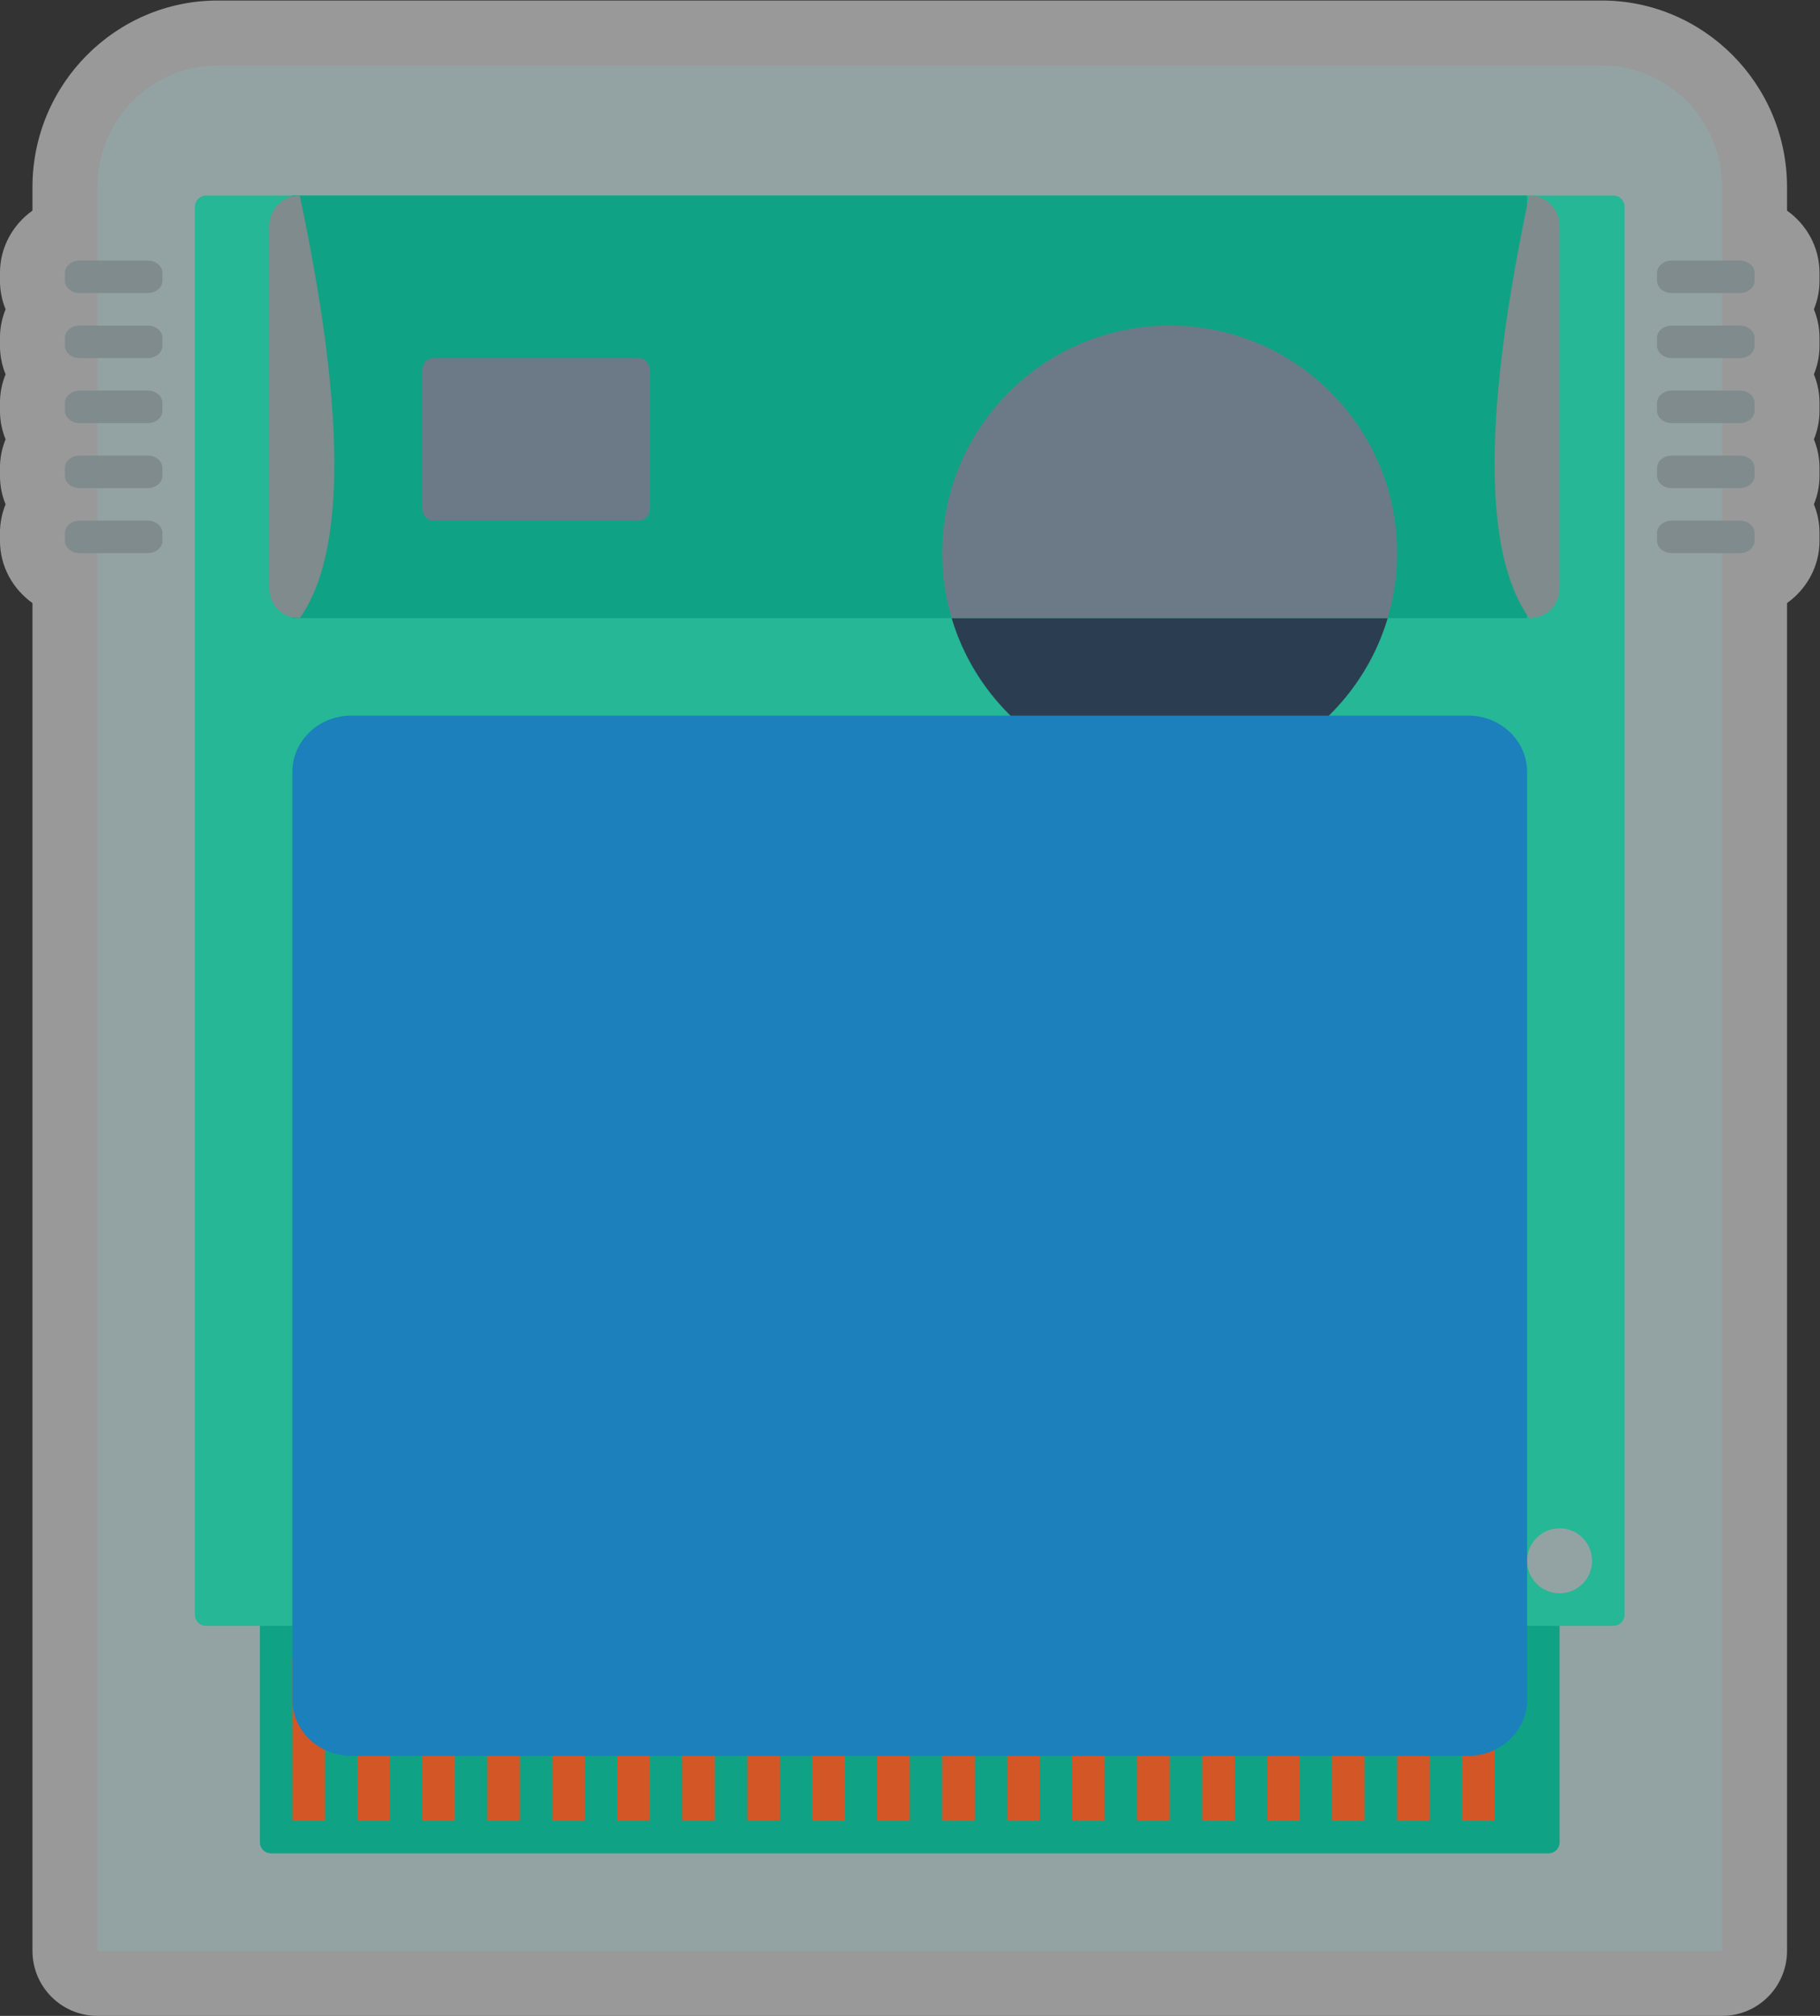 <svg height="330.666" viewBox="0 0 298.667 330.666" width="298.667" xmlns="http://www.w3.org/2000/svg" xmlns:xlink="http://www.w3.org/1999/xlink"><rect x="0" y="0" width="298.667" height="330.666" fill="#333333" stroke="none"/><clipPath id="a"><path d="m0 256h256v-256h-256z"/></clipPath><clipPath id="b"><path d="m16 252h224v-248h-224z"/></clipPath><g clip-path="url(#a)" transform="matrix(1.333 0 0 -1.333 -21.333 336)"><g clip-path="url(#b)" opacity=".5"><path d="m0 0c0 3.137-1.575 5.924-4 7.658v2.884c0 12.664-10.235 22.967-22.815 22.967h-170.37c-12.58 0-22.815-10.303-22.815-22.967v-2.885c-2.425-1.733-4-4.52-4-7.657v-.981c0-1.239.246-2.423.692-3.51-.446-1.086-.692-2.27-.692-3.509v-.981c0-1.239.246-2.423.692-3.51-.446-1.086-.692-2.27-.692-3.509v-.981c0-1.239.246-2.423.692-3.51-.446-1.086-.692-2.27-.692-3.509v-.981c0-1.239.246-2.423.692-3.51-.446-1.086-.692-2.27-.692-3.509v-.981c0-3.138 1.575-5.925 4-7.658v-83.529-67.355-14.968c0-4.418 3.582-8 8-8h14.815 170.37 14.815c4.418 0 8 3.582 8 8v14.968 67.355 83.529c2.425 1.733 4 4.52 4 7.658v.981c0 1.239-.246 2.423-.692 3.509.446 1.087.692 2.271.692 3.51v.981c0 1.239-.246 2.423-.692 3.509.446 1.087.692 2.271.692 3.51v.981c0 1.239-.246 2.423-.692 3.509.446 1.087.692 2.271.692 3.51v.981c0 1.239-.246 2.423-.692 3.509.446 1.087.692 2.271.692 3.51z" fill="#fff" transform="translate(240 218.491)"/></g><path d="m0 0h-170.37c-8.183 0-14.815-6.701-14.815-14.968v-134.709-67.355-14.968h14.815 170.37 14.815v14.968 67.355 134.709c0 8.267-6.633 14.968-14.815 14.968" fill="#93a3a3" transform="translate(213.185 244)"/><path d="m0 0h157.256c.758 0 1.372-.601 1.372-1.342v-29.316c0-.741-.614-1.342-1.372-1.342h-157.256c-.758 0-1.372.601-1.372 1.342v29.316c0 .741.614 1.342 1.372 1.342" fill="#10a284" transform="translate(49.372 56)"/><path d="m0 0c2.209 0 4-1.791 4-4s-1.791-4-4-4-4 1.791-4 4 1.791 4 4 4m-166.625 164c-.766 0-1.375-.609-1.375-1.375v-173.25c0-.766.609-1.375 1.375-1.375h173.25c.766 0 1.375.609 1.375 1.375v173.25c0 .766-.609 1.375-1.375 1.375z" fill="#25b796" transform="translate(208 64)"/><path d="m0 0c0-15.464-12.536-28-28-28s-28 12.536-28 28 12.536 28 28 28 28-12.536 28-28" fill="#2b3e51" transform="translate(188 184)"/><path d="m0 0h45.214c.769 0 1.393-.601 1.393-1.342v-61.316c0-.741-.624-1.342-1.393-1.342h-45.214c-.769 0-1.393.601-1.393 1.342v61.316c0 .741.624 1.342 1.393 1.342" fill="#223140" transform="translate(149.393 144)"/><path d="m0 0h41.233c.764 0 1.383-.676 1.383-1.509v-28.982c0-.833-.619-1.509-1.383-1.509h-41.233c-.764 0-1.384.676-1.384 1.509v28.982c0 .833.62 1.509 1.384 1.509" fill="#223140" transform="translate(81.384 140)"/><g fill="#d35627"><path d="m56 28h-4v20h4z"/><path d="m64 28h-4v20h4z"/><path d="m72 28h-4v20h4z"/><path d="m80 28h-4v20h4z"/><path d="m88 28h-4v20h4z"/><path d="m96 28h-4v20h4z"/><path d="m104 28h-4v20h4z"/><path d="m112 28h-4v20h4z"/><path d="m120 28h-4v20h4z"/><path d="m128 28h-4v20h4z"/><path d="m136 28h-4v20h4z"/><path d="m144 28h-4v20h4z"/><path d="m152 28h-4v20h4z"/><path d="m160 28h-4v20h4z"/><path d="m168 28h-4v20h4z"/><path d="m176 28h-4v20h4z"/><path d="m184 28h-4v20h4z"/><path d="m192 28h-4v20h4z"/><path d="m200 28h-4v20h4z"/></g><path d="m0 0h8.378c1 0 1.811-.676 1.811-1.509v-.982c0-.833-.811-1.509-1.811-1.509h-8.378c-1 0-1.811.676-1.811 1.509v.982c0 .833.811 1.509 1.811 1.509" fill="#7f8b8c" transform="translate(221.811 220)"/><path d="m0 0h8.378c1 0 1.811-.676 1.811-1.509v-.982c0-.833-.811-1.509-1.811-1.509h-8.378c-1 0-1.811.676-1.811 1.509v.982c0 .833.811 1.509 1.811 1.509" fill="#7f8b8c" transform="translate(221.811 212)"/><path d="m0 0h8.378c1 0 1.811-.676 1.811-1.509v-.982c0-.833-.811-1.509-1.811-1.509h-8.378c-1 0-1.811.676-1.811 1.509v.982c0 .833.811 1.509 1.811 1.509" fill="#7f8b8c" transform="translate(221.811 204)"/><path d="m0 0h8.378c1 0 1.811-.676 1.811-1.509v-.982c0-.833-.811-1.509-1.811-1.509h-8.378c-1 0-1.811.676-1.811 1.509v.982c0 .833.811 1.509 1.811 1.509" fill="#7f8b8c" transform="translate(221.811 196)"/><path d="m0 0h8.378c1 0 1.811-.676 1.811-1.509v-.982c0-.833-.811-1.509-1.811-1.509h-8.378c-1 0-1.811.676-1.811 1.509v.982c0 .833.811 1.509 1.811 1.509" fill="#7f8b8c" transform="translate(221.811 188)"/><path d="m0 0h8.378c1 0 1.811-.676 1.811-1.509v-.982c0-.833-.811-1.509-1.811-1.509h-8.378c-1 0-1.811.676-1.811 1.509v.982c0 .833.811 1.509 1.811 1.509" fill="#7f8b8c" transform="translate(25.811 220)"/><path d="m0 0h8.378c1 0 1.811-.676 1.811-1.509v-.982c0-.833-.811-1.509-1.811-1.509h-8.378c-1 0-1.811.676-1.811 1.509v.982c0 .833.811 1.509 1.811 1.509" fill="#7f8b8c" transform="translate(25.811 212)"/><path d="m0 0h8.378c1 0 1.811-.676 1.811-1.509v-.982c0-.833-.811-1.509-1.811-1.509h-8.378c-1 0-1.811.676-1.811 1.509v.982c0 .833.811 1.509 1.811 1.509" fill="#7f8b8c" transform="translate(25.811 204)"/><path d="m0 0h8.378c1 0 1.811-.676 1.811-1.509v-.982c0-.833-.811-1.509-1.811-1.509h-8.378c-1 0-1.811.676-1.811 1.509v.982c0 .833.811 1.509 1.811 1.509" fill="#7f8b8c" transform="translate(25.811 196)"/><path d="m0 0h8.378c1 0 1.811-.676 1.811-1.509v-.982c0-.833-.811-1.509-1.811-1.509h-8.378c-1 0-1.811.676-1.811 1.509v.982c0 .833.811 1.509 1.811 1.509" fill="#7f8b8c" transform="translate(25.811 188)"/><path d="m0 0h137.524c3.997 0 7.238-3.098 7.238-6.919v-114.162c0-3.821-3.241-6.919-7.238-6.919h-137.524c-3.997 0-7.238 3.098-7.238 6.919v114.162c0 3.821 3.241 6.919 7.238 6.919" fill="#1b80bb" transform="translate(59.238 164)"/><path d="m204 176h-152v52h152z" fill="#10a284"/><path d="m0 0c-5.9 8.29-5.442 26.325 0 52 2.089 0 3.745-1.646 3.745-3.714v-44.572c0-2.107-1.566-3.714-3.745-3.714" fill="#7f8b8c" transform="translate(204.255 176)"/><path d="m0 0c5.9 8.29 5.442 26.325 0 52-2.089 0-3.745-1.646-3.745-3.714v-44.572c0-2.107 1.566-3.714 3.745-3.714" fill="#7f8b8c" transform="translate(52.906 176)"/><path d="m0 0h25.359c.729 0 1.32-.676 1.32-1.509v-16.982c0-.833-.591-1.509-1.32-1.509h-25.359c-.729 0-1.321.676-1.321 1.509v16.982c0 .833.592 1.509 1.321 1.509" fill="#6c7a88" transform="translate(69.321 208)"/><path d="m0 0c.755 2.536 1.166 5.219 1.166 8 0 15.464-12.536 28-28 28s-28-12.536-28-28c0-2.781.412-5.464 1.166-8z" fill="#6c7a88" transform="translate(186.834 176)"/></g></svg>
